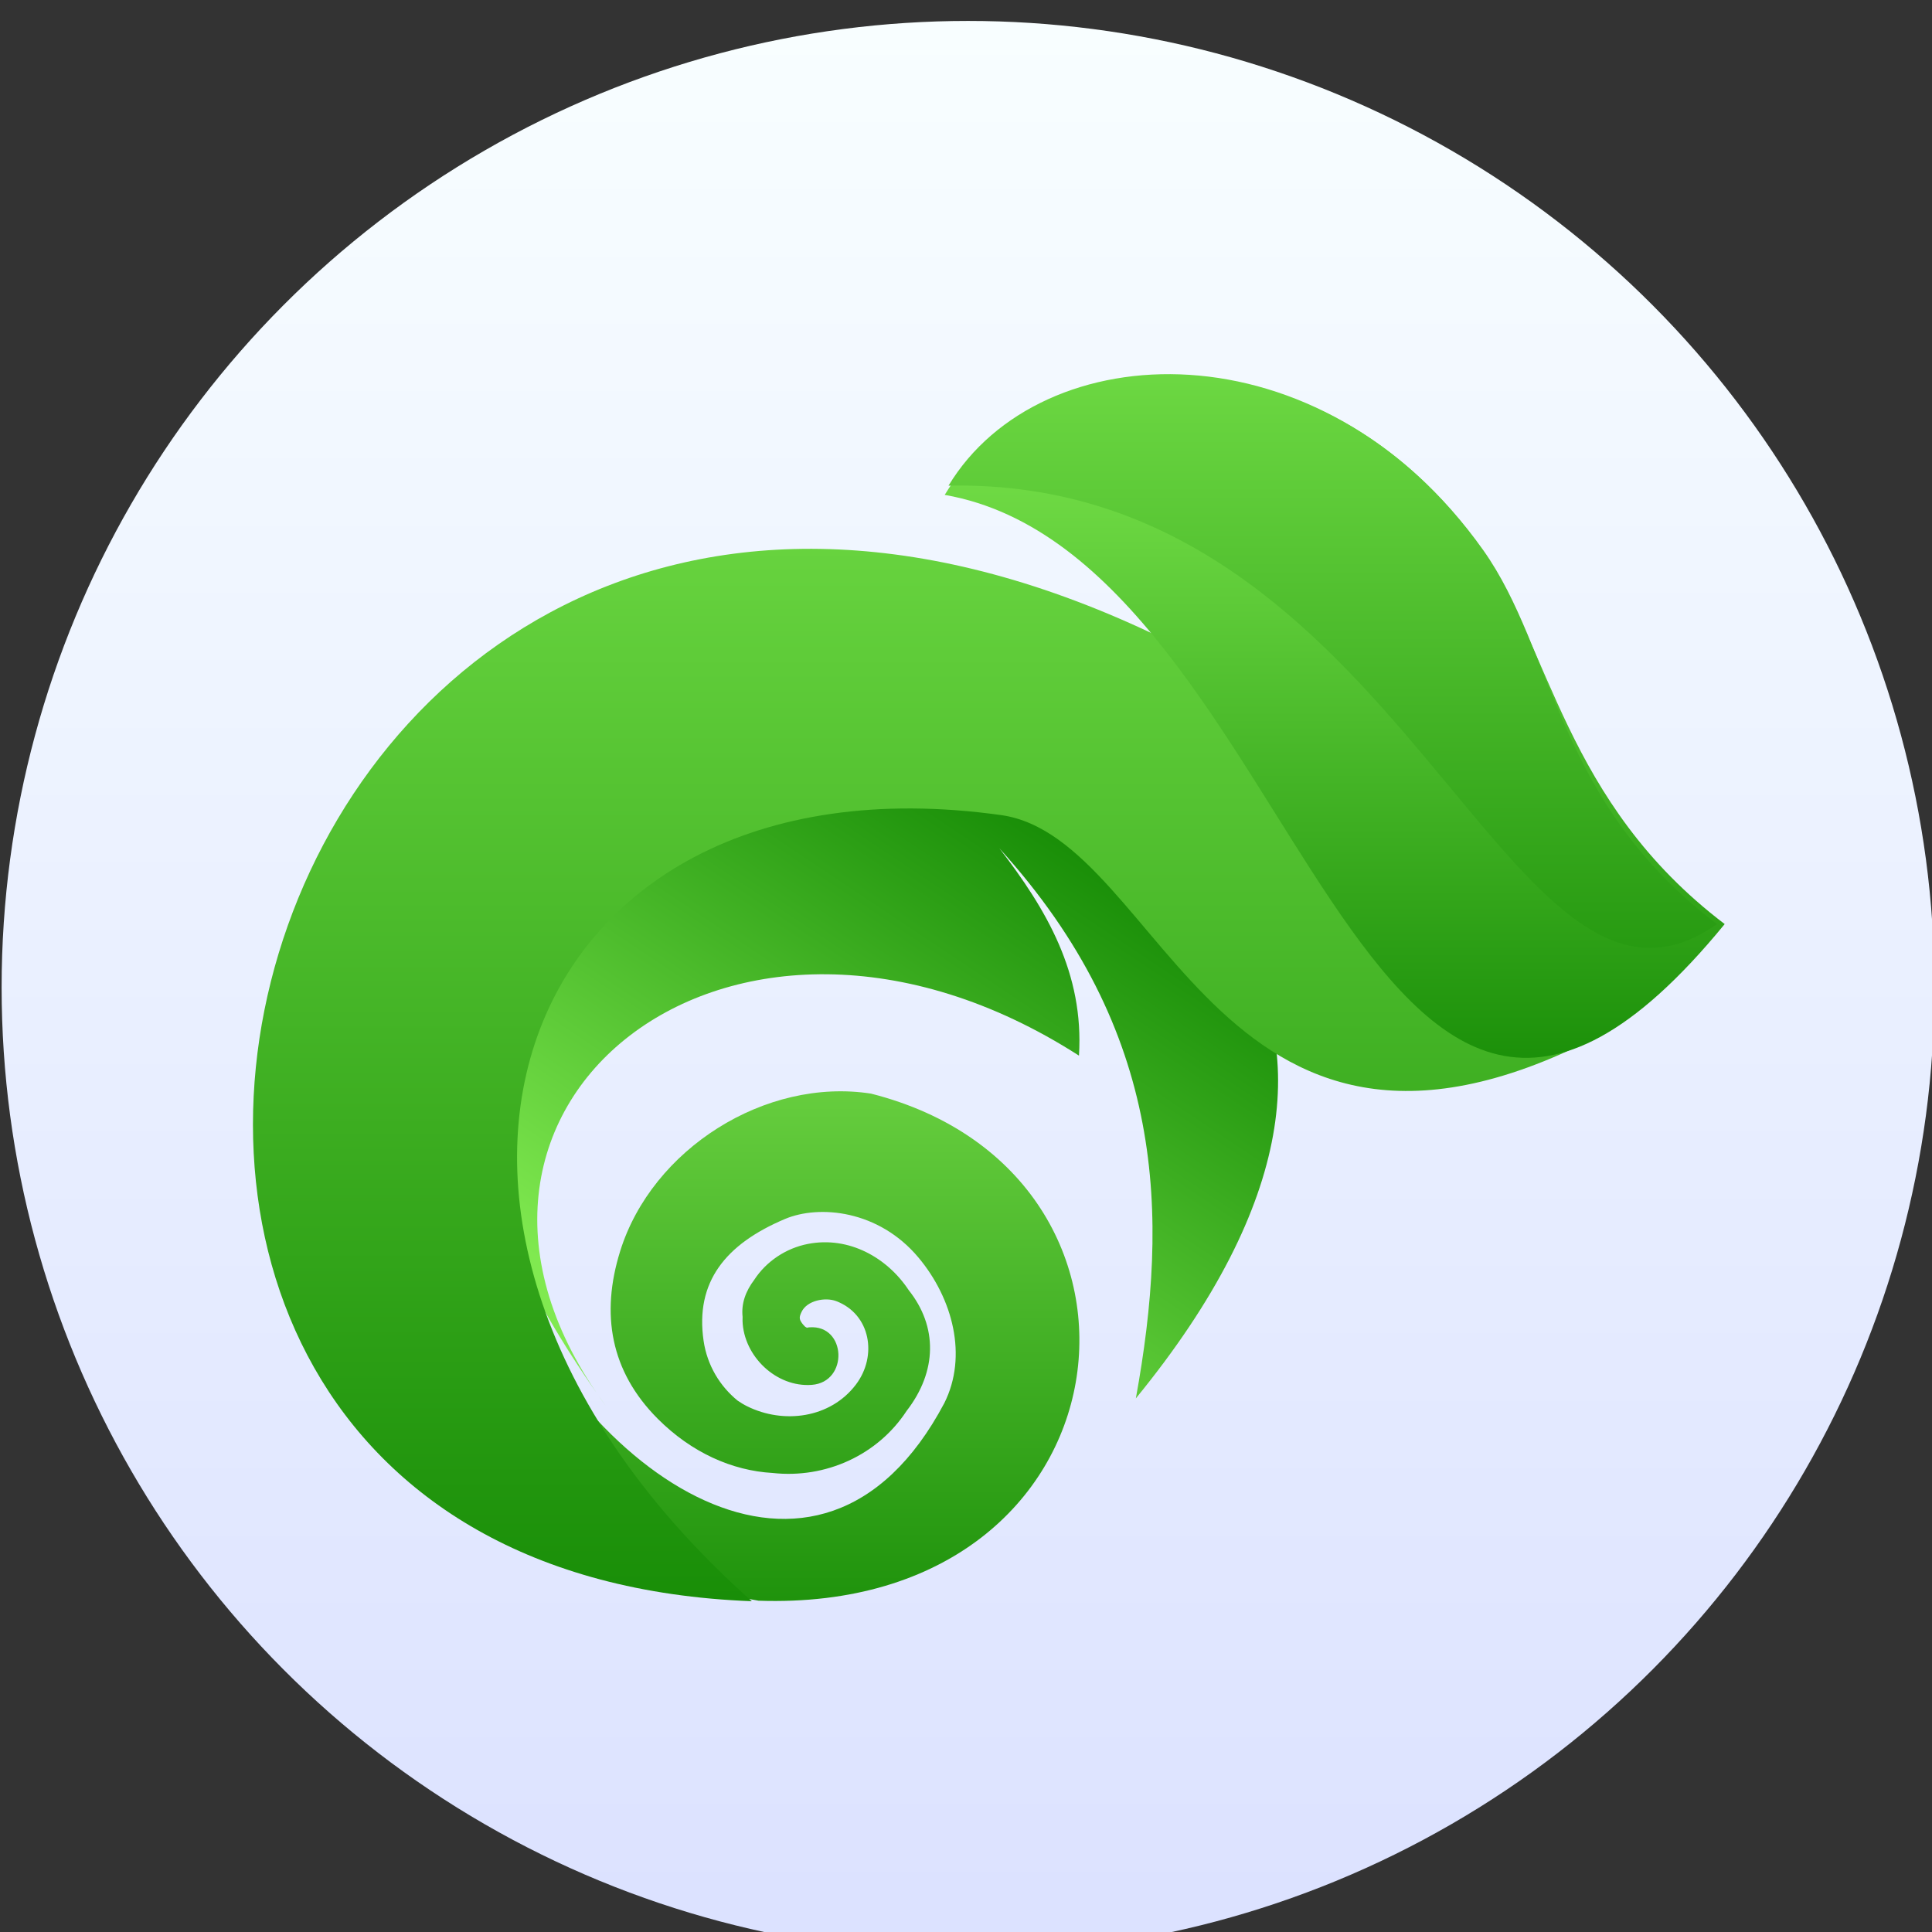 <?xml version="1.0" encoding="UTF-8" standalone="no"?>
<!-- Created with Inkscape (http://www.inkscape.org/) -->

<svg
   xmlns:dc="http://purl.org/dc/elements/1.1/"
   xmlns:cc="http://creativecommons.org/ns#"
   xmlns:rdf="http://www.w3.org/1999/02/22-rdf-syntax-ns#"
   xmlns:svg="http://www.w3.org/2000/svg"
   xmlns="http://www.w3.org/2000/svg"
   xmlns:xlink="http://www.w3.org/1999/xlink"
   xmlns:sodipodi="http://sodipodi.sourceforge.net/DTD/sodipodi-0.dtd"
   xmlns:inkscape="http://www.inkscape.org/namespaces/inkscape"
   width="48"
   height="48"
   id="svg5453"
   version="1.1"
   inkscape:version="0.91 r13725"
   sodipodi:docname="yast.svg">
  <rect width="100%" height="100%" fill="#333333" stroke="none"/>
  <defs
     id="defs5455">
    <linearGradient
       inkscape:collect="always"
       id="linearGradient4320">
      <stop
         style="stop-color:#dce2ff;stop-opacity:1"
         offset="0"
         id="stop4322" />
      <stop
         style="stop-color:#f8feff;stop-opacity:1"
         offset="1"
         id="stop4324" />
    </linearGradient>
    <linearGradient
       gradientTransform="translate(-391.185,503.071)"
       gradientUnits="userSpaceOnUse"
       y2="503.798"
       x2="408.571"
       y1="542.798"
       x1="408.571"
       id="linearGradient4489"
       xlink:href="#linearGradient4320"
       inkscape:collect="always" />
    <linearGradient
       id="linearGradient8311-06">
      <stop
         id="stop8313-6"
         style="stop-color:#a9a3d4;stop-opacity:1"
         offset="0" />
      <stop
         offset="0.47"
         style="stop-color:#87baff;stop-opacity:1"
         id="stop4462" />
      <stop
         id="stop8315-2"
         style="stop-color:#89ec85;stop-opacity:1"
         offset="1" />
    </linearGradient>
    <linearGradient
       gradientUnits="userSpaceOnUse"
       y2="23.5"
       x2="47"
       y1="23.5"
       x1="0"
       id="linearGradient4460"
       xlink:href="#linearGradient8311-06"
       inkscape:collect="always" />
    <linearGradient
       inkscape:collect="always"
       id="linearGradient4858">
      <stop
         style="stop-color:#118702;stop-opacity:1"
         offset="0"
         id="stop4860" />
      <stop
         style="stop-color:#7bdf4d;stop-opacity:1"
         offset="1"
         id="stop4862" />
    </linearGradient>
    <linearGradient
       id="linearGradient4822"
       inkscape:collect="always">
      <stop
         id="stop4824"
         offset="0"
         style="stop-color:#118702;stop-opacity:1" />
      <stop
         id="stop4826"
         offset="1"
         style="stop-color:#80e950;stop-opacity:1" />
    </linearGradient>
    <linearGradient
       gradientUnits="userSpaceOnUse"
       y2="449.787"
       x2="-189.163"
       y1="559.791"
       x1="-189.163"
       id="linearGradient4812"
       xlink:href="#linearGradient4822"
       inkscape:collect="always" />
    <linearGradient
       gradientUnits="userSpaceOnUse"
       y2="427.786"
       x2="-161.662"
       y1="559.791"
       x1="-161.662"
       id="linearGradient4820"
       xlink:href="#linearGradient4822"
       inkscape:collect="always" />
    <linearGradient
       gradientUnits="userSpaceOnUse"
       y2="427.786"
       x2="-299.167"
       y1="642.294"
       x1="-299.167"
       id="linearGradient4840"
       xlink:href="#linearGradient4822"
       inkscape:collect="always" />
    <linearGradient
       gradientUnits="userSpaceOnUse"
       y2="584.542"
       x2="-298.617"
       y1="502.039"
       x1="-243.615"
       id="linearGradient4848"
       xlink:href="#linearGradient4822"
       inkscape:collect="always" />
    <linearGradient
       gradientTransform="translate(0,4.883)"
       gradientUnits="userSpaceOnUse"
       y2="247.399"
       x2="-33.104"
       y1="386.94"
       x1="-33.104"
       id="linearGradient4856"
       xlink:href="#linearGradient4858"
       inkscape:collect="always" />
  </defs>
  <sodipodi:namedview
     id="base"
     pagecolor="#5a5a5a"
     bordercolor="#666666"
     borderopacity="1.0"
     inkscape:pageopacity="0"
     inkscape:pageshadow="2"
     inkscape:zoom="4.46"
     inkscape:cx="-64.986548"
     inkscape:cy="23.718654"
     inkscape:document-units="px"
     inkscape:current-layer="g4414"
     showgrid="false"
     fit-margin-top="0"
     fit-margin-left="0"
     fit-margin-right="0"
     fit-margin-bottom="0"
     inkscape:window-width="1366"
     inkscape:window-height="642"
     inkscape:window-x="0"
     inkscape:window-y="33"
     inkscape:window-maximized="1"
     inkscape:showpageshadow="false"
     borderlayer="true"
     showguides="false"
     showborder="false">
    <inkscape:grid
       type="xygrid"
       id="grid4063" />
    <sodipodi:guide
       position="1.1650391e-05,48"
       orientation="4,0"
       id="guide4146" />
    <sodipodi:guide
       position="1.1650391e-05,44"
       orientation="0,48"
       id="guide4148" />
    <sodipodi:guide
       position="48,44"
       orientation="-4,0"
       id="guide4150" />
    <sodipodi:guide
       position="48,48"
       orientation="0,-48"
       id="guide4152" />
    <sodipodi:guide
       position="1.1650391e-05,4"
       orientation="4,0"
       id="guide4154" />
    <sodipodi:guide
       position="1.1650391e-05,2.6367188e-05"
       orientation="0,48"
       id="guide4156" />
    <sodipodi:guide
       position="48,2.6367188e-05"
       orientation="-4,0"
       id="guide4158" />
    <sodipodi:guide
       position="48,4"
       orientation="0,-48"
       id="guide4160" />
    <sodipodi:guide
       position="48,48"
       orientation="0,-4"
       id="guide4162" />
    <sodipodi:guide
       position="44,48"
       orientation="48,0"
       id="guide4164" />
    <sodipodi:guide
       position="44,2.6367188e-05"
       orientation="0,4"
       id="guide4166" />
    <sodipodi:guide
       position="48,2.6367188e-05"
       orientation="-48,0"
       id="guide4168" />
    <sodipodi:guide
       position="4,48"
       orientation="0,-4"
       id="guide4170" />
    <sodipodi:guide
       position="4.2167969e-05,48"
       orientation="48,0"
       id="guide4172" />
    <sodipodi:guide
       position="4.2167969e-05,2.6367188e-05"
       orientation="0,4"
       id="guide4174" />
    <sodipodi:guide
       position="4,2.6367188e-05"
       orientation="-48,0"
       id="guide4176" />
    <sodipodi:guide
       position="20,30"
       orientation="40,0"
       id="guide4153" />
    <sodipodi:guide
       position="20,4"
       orientation="0,8"
       id="guide4155" />
    <sodipodi:guide
       position="25,30"
       orientation="-40,0"
       id="guide4157" />
    <sodipodi:guide
       position="28,44"
       orientation="0,-8"
       id="guide4159" />
    <sodipodi:guide
       position="22,11"
       orientation="5,0"
       id="guide4342" />
  </sodipodi:namedview>
  <g
     inkscape:label="Capa 1"
     inkscape:groupmode="layer"
     id="layer1"
     transform="translate(-384.571,-499.798)">
    <g
       transform="translate(392.244,-502.517)"
       id="layer1-4"
       inkscape:label="Layer 1">
      <g
         transform="matrix(1.139,0,0,1.139,-3.456,-142.803)"
         id="g4413"
         style="stroke-width:1.317;stroke-miterlimit:4;stroke-dasharray:none">
        <g
           id="g4312"
           transform="matrix(1.054,0,0,1.054,-0.913,-55.412)">
          <circle
             r="20"
             cy="1026.869"
             cx="17.387"
             id="path4173"
             style="opacity:1;fill:url(#linearGradient4489);fill-opacity:1;stroke:none;stroke-width:1.317;stroke-linecap:butt;stroke-linejoin:round;stroke-miterlimit:4;stroke-dasharray:none;stroke-opacity:1" />
          <g
             transform="matrix(0.833,0,0,0.833,-408.281,587.902)"
             id="layer1-0"
             inkscape:label="Capa 1">
            <g
               transform="matrix(1.112,0,0,1.112,-46.055,-58.718)"
               id="g4338-1">
              <g
                 transform="matrix(0.84,0,0,0.84,94.723,341.972)"
                 id="g4340-3">
                <g
                   transform="matrix(1.017,0,0,1.017,-6.128,-3.596)"
                   id="g4414">
                  <g
                     id="g4264"
                     transform="translate(107.064,3.075)">
                    <g
                       id="g4266">
                      <g
                         transform="matrix(0.182,0,0,0.182,419.319,118.578)"
                         style="fill:#49a585;fill-opacity:1"
                         id="g4259">
                        <g
                           transform="matrix(-0.788,0,0,0.788,-297.763,333.41)"
                           id="g4324-0">
                          <g
                             id="g4282-5">
                            <g
                               id="g4284-8">
                              <path
                                 style="fill:url(#linearGradient4856);fill-opacity:1"
                                 sodipodi:nodetypes="cccsccccccccccccccccccccccc"
                                 inkscape:connector-curvature="0"
                                 d="m 21.181,309.661 c -15.699,40.536 -59.319,70.271 -82.127,27.202 -4.296,-8.589 -1.536,-19.058 4.703,-26.516 7.266,-8.694 18.123,-9.686 24.37,-7.046 10.833,4.578 16.389,11.481 14.831,22.199 -0.657,4.509 -2.995,8.299 -6.206,10.918 -0.555,0.376 -1.122,0.727 -1.722,1.024 -6.663,3.309 -15.182,2.188 -19.833,-3.929 -4.002,-5.264 -2.68,-12.881 3.599,-15.247 1.946,-0.734 5.296,-0.151 6.308,1.999 0.457,0.971 0.408,1.306 -0.09,2.024 -0.22,0.318 -0.62,0.677 -0.546,0.641 -0.196,0.098 -0.298,0.163 -0.351,0.208 -0.049,-0.033 -0.175,-0.065 -0.465,-0.086 -6.752,-0.501 -7.177,9.988 -0.424,10.494 6.462,0.481 12.411,-5.206 12.627,-11.652 0.008,-0.253 -0.004,-0.498 -0.012,-0.743 0.265,-2.452 -0.567,-4.704 -2.13,-6.772 -2.167,-3.33 -5.761,-5.757 -9.792,-6.536 -7.462,-1.444 -14.439,2.48 -18.376,8.441 -5.267,6.618 -5.21,14.774 0.384,22.003 5.259,8.054 14.761,12.391 24.435,11.326 7.393,-0.416 14.806,-3.726 20.959,-9.89 8.633,-8.658 10.412,-19.099 6.854,-30.535 -5.802,-18.658 -26.528,-31.73 -45.753,-28.752 -57.908,14.695 -48.498,94.821 20.511,92.47 54.591,-8.991 48.246,-63.245 48.246,-63.245 z"
                                 id="path4286" />
                            </g>
                          </g>
                          <g
                             id="g4288-1" />
                          <g
                             id="g4290-3" />
                          <g
                             id="g4292-1" />
                          <g
                             id="g4294-6" />
                          <g
                             id="g4296-8" />
                          <g
                             id="g4298-8" />
                          <g
                             id="g4300-2" />
                          <g
                             id="g4302-9" />
                          <g
                             id="g4304-2" />
                          <g
                             id="g4306-0" />
                          <g
                             id="g4308-9" />
                          <g
                             id="g4310-4" />
                          <g
                             id="g4312-6" />
                          <g
                             id="g4314-2" />
                          <g
                             id="g4316-5" />
                        </g>
                        <path
                           style="fill:url(#linearGradient4848);fill-opacity:1;fill-rule:evenodd;stroke:none;stroke-width:1px;stroke-linecap:butt;stroke-linejoin:miter;stroke-opacity:1"
                           d="m -298.334,599.332 c -31.486,-42.674 17.842,-82.548 67.942,-50.4 0.736,-11.825 -4.64,-20.966 -11.428,-29.782 23.905,26.346 24.393,52.691 19.601,79.037 93.036,-113.763 -166.968,-124.841 -76.115,1.145 z"
                           id="path4168"
                           inkscape:connector-curvature="0"
                           sodipodi:nodetypes="ccccc" />
                        <path
                           style="opacity:1;fill:url(#linearGradient4840);fill-opacity:1;fill-rule:evenodd;stroke:none;stroke-width:1px;stroke-linecap:butt;stroke-linejoin:miter;stroke-opacity:1"
                           d="m -212.016,492.232 c -137.582,-73.977 -192.796,130.294 -65.382,135.101 -59.771,-53.075 -35.349,-122.899 35.814,-112.964 23.621,3.298 31.291,61.64 88.093,30.554 z"
                           id="path4164"
                           inkscape:connector-curvature="0"
                           sodipodi:nodetypes="ccscc" />
                        <path
                           style="opacity:1;fill:url(#linearGradient4812);fill-opacity:1;fill-rule:evenodd;stroke:none;stroke-width:1px;stroke-linecap:butt;stroke-linejoin:miter;stroke-opacity:1"
                           d="m -249.685,468.356 c 13.233,-21.896 53.474,-25.562 76.844,7.373 10.312,14.532 12.082,36.716 35.239,54.3 -52.684,64.338 -60.724,-52.69 -112.083,-61.673 z"
                           id="path4147-9"
                           inkscape:connector-curvature="0"
                           sodipodi:nodetypes="cscc" />
                        <path
                           style="opacity:1;fill:url(#linearGradient4820);fill-opacity:1;fill-rule:evenodd;stroke:none;stroke-width:1px;stroke-linecap:butt;stroke-linejoin:miter;stroke-opacity:1"
                           d="m -249.138,467.031 c 13.233,-21.896 53.474,-23.663 76.844,9.273 10.312,14.532 10.418,36.143 33.575,53.727 -30.347,21.384 -44.741,-64.326 -110.419,-63 z"
                           id="path4147"
                           inkscape:connector-curvature="0"
                           sodipodi:nodetypes="cscc" />
                      </g>
                    </g>
                    <g
                       id="g4274" />
                    <g
                       id="g4276" />
                    <g
                       id="g4278" />
                    <g
                       id="g4280" />
                    <g
                       id="g4282" />
                    <g
                       id="g4284" />
                    <g
                       id="g4286" />
                    <g
                       id="g4288" />
                    <g
                       id="g4290" />
                    <g
                       id="g4292" />
                    <g
                       id="g4294" />
                    <g
                       id="g4296" />
                    <g
                       id="g4298" />
                    <g
                       id="g4300" />
                    <g
                       id="g4302" />
                  </g>
                </g>
                <g
                   id="g4304" />
                <g
                   id="g4306" />
                <g
                   id="g4308" />
                <g
                   id="g4310" />
                <g
                   id="g4312-3" />
                <g
                   id="g4314" />
                <g
                   id="g4316" />
                <g
                   id="g4318" />
                <g
                   id="g4320" />
                <g
                   id="g4322" />
                <g
                   id="g4324" />
                <g
                   id="g4326" />
                <g
                   id="g4328-3" />
                <g
                   id="g4330-0" />
                <g
                   id="g4332-2" />
              </g>
            </g>
          </g>
        </g>
      </g>
      <g
         style="fill:url(#linearGradient4460);fill-opacity:1"
         transform="matrix(0.488,0,0,0.488,21.357,1026.898)"
         id="g3" />
    </g>
  </g>
</svg>
